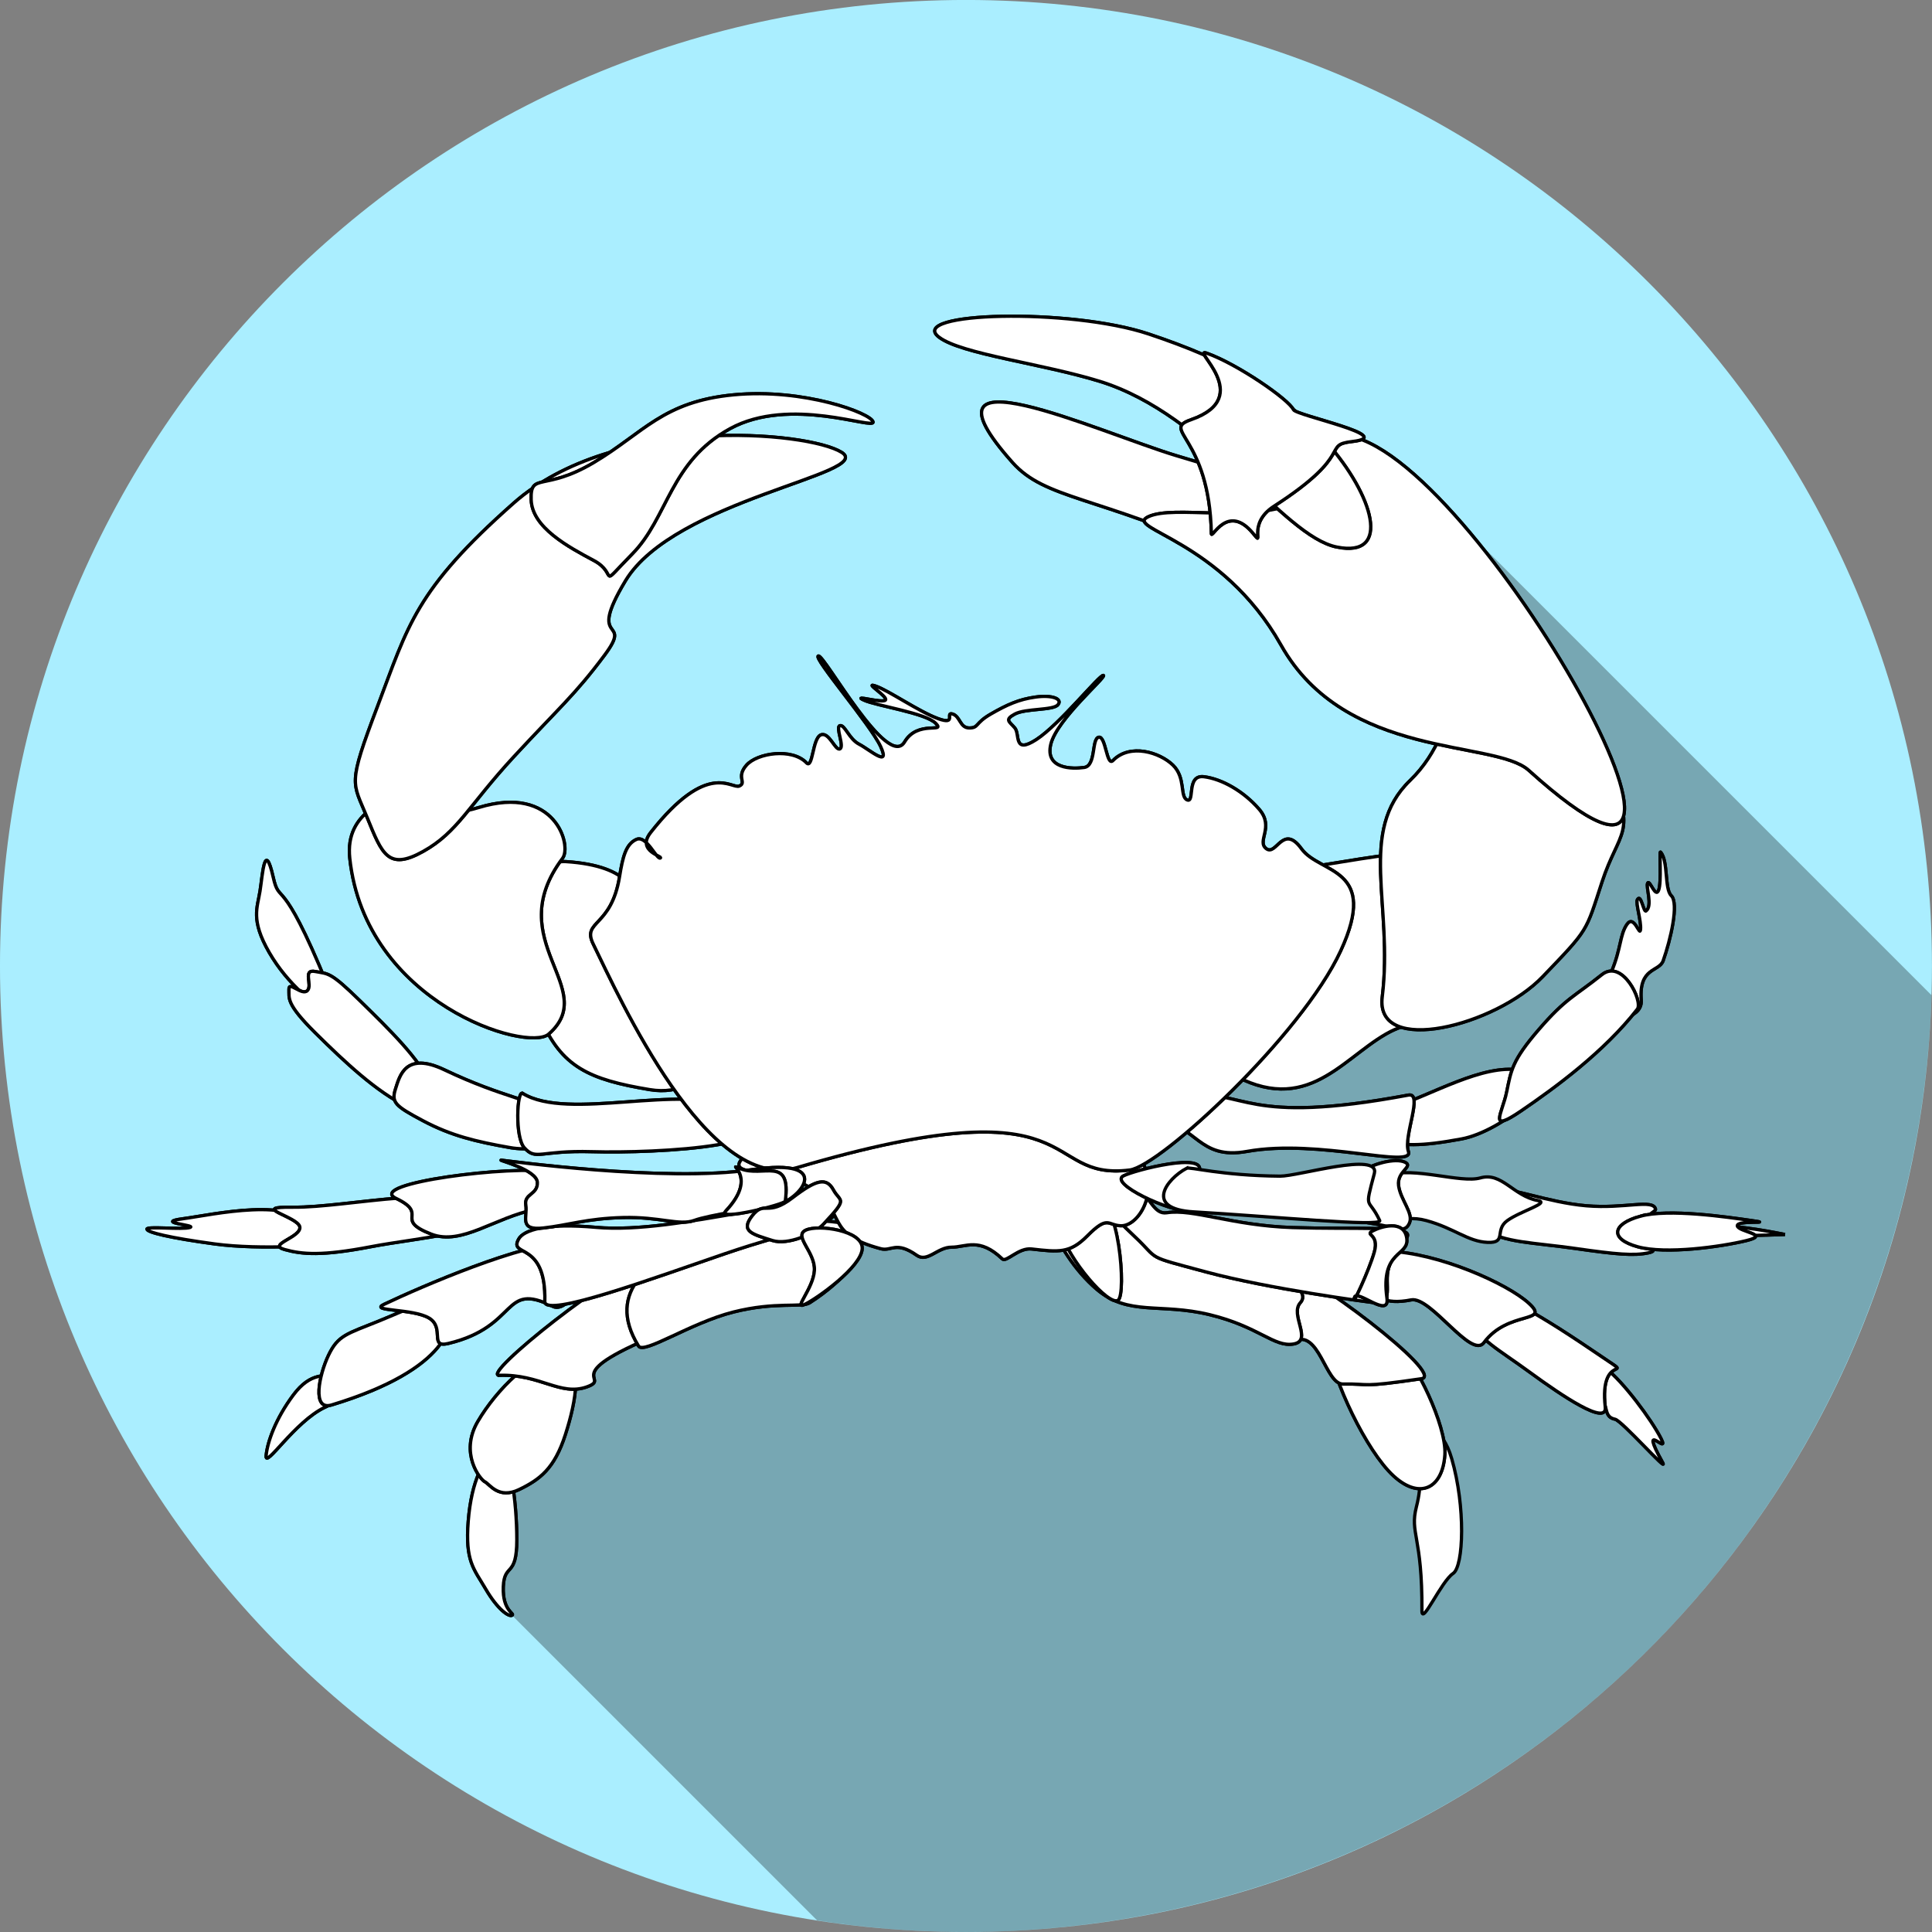 <?xml version="1.0" encoding="UTF-8"?>
<svg version="1.1" viewBox="0 0 1337.6 1337.6" xmlns="http://www.w3.org/2000/svg">
 <rect x="0" y="0" width="1337.6" height="1337.6" fill="#808080" stroke="none"/>
 <defs>
  <clipPath id="a">
   <path transform="translate(-251.42 2878.6)" d="m574.47 550.77a668.79 668.79 0 1 1 -1337.6 0 668.79 668.79 0 1 1 1337.6 0z" color="#000000" fill="#aef"/>
  </clipPath>
 </defs>
 <g transform="translate(531.64 185)">
  <g transform="translate(482.88 -2945.6)">
   <path transform="translate(-251.42 2878.6)" d="m574.47 550.77c0 369.36-299.43 668.79-668.79 668.79s-668.79-299.43-668.79-668.79 299.43-668.79 668.79-668.79 668.79 299.43 668.79 668.79z" color="#000000" fill="#aef"/>
   <path d="m-38.182 3088.7 454.55 454.55-70.909 534.55-659.67 146.95-363.95-363.95-5.524-115.93 123.98-114.34 163.35-47.269 280-141.82 138.57-79.602z" clip-path="url(#a)" color="#000000" opacity=".3"/>
   <g transform="matrix(3.292 0 0 3.292 -1320.8 2762.6)" color="#000000" fill="#fff" stroke="#000" stroke-width=".687">
    <g color="#000000" fill="#fff" stroke="#000" stroke-width=".687">
     <g color="#000000">
      <path d="m197.54 304.86c-2.718 0.812-5.355 5.964-6.025 14.442-0.669 8.48 1.172 9.983 3.682 14.283 2.51 4.301 4.853 5.884 5.524 5.52 0.669-0.365-2.049-0.894-1.841-6.007 0.208-5.111 2.845-1.783 2.845-9.898-9.9e-4 -8.117-1.464-19.152-4.185-18.34z" color="#000000" opacity=".975"/>
      <path d="m197.54 304.86c-2.718 0.812-5.355 5.964-6.025 14.442-0.669 8.48 1.172 9.983 3.682 14.283 2.51 4.301 4.853 5.884 5.524 5.52 0.669-0.365-2.049-0.894-1.841-6.007 0.208-5.111 2.845-1.783 2.845-9.898-9.9e-4 -8.117-1.464-19.152-4.185-18.34z" color="#000000"/>
     </g>
     <g color="#000000">
      <path d="m210.59 284.41c-5.314-0.69-13.181 7.303-17.071 13.959-3.892 6.652 0.501 12.171 1.506 12.656 1.004 0.487 2.845 3.732 7.197 1.625 4.352-2.11 7.406-4.384 9.708-11.524 2.3-7.141 3.973-16.026-1.34-16.716z" color="#000000" opacity=".963"/>
      <path d="m210.59 284.41c-5.314-0.69-13.181 7.303-17.071 13.959-3.892 6.652 0.501 12.171 1.506 12.656 1.004 0.487 2.845 3.732 7.197 1.625 4.352-2.11 7.406-4.384 9.708-11.524 2.3-7.141 3.973-16.026-1.34-16.716z" color="#000000"/>
     </g>
     <g color="#000000">
      <path d="m198.04 288.63c8.634-0.279 12.803 4.422 18.411 2.435 5.607-1.988-7.198-2.23 17.072-11.849 4.763-1.888 6.611-18.055-2.344-15.579-8.954 2.476-37.169 25.123-33.139 24.993z" color="#000000" opacity=".984"/>
      <path d="m198.04 288.63c8.634-0.279 12.803 4.422 18.411 2.435 5.607-1.988-7.198-2.23 17.072-11.849 4.763-1.888 6.611-18.055-2.344-15.579-8.954 2.476-37.169 25.123-33.139 24.993z" color="#000000"/>
     </g>
     <g color="#000000">
      <path d="m227.33 282.47c1.117 1.809 10.92-4.869 19.917-7.141 8.996-2.271 14.353-0.852 16.067-1.947 7.301-4.663 14.186-12.051 8.537-16.067-5.65-4.015-58.815 2.034-44.521 25.155z" color="#000000" opacity=".984"/>
      <path d="m227.33 282.47c1.117 1.809 10.92-4.869 19.917-7.141 8.996-2.271 14.353-0.852 16.067-1.947 7.301-4.663 14.186-12.051 8.537-16.067-5.65-4.015-58.815 2.034-44.521 25.155z" color="#000000"/>
     </g>
     <g color="#000000">
      <path d="m164.49 288.55c-2.962 0.258-6.064-0.732-9.768 4.243-3.704 4.973-5.447 9.866-5.713 12.738-0.264 2.87 5.955-7.14 12.354-10.175 5.315-2.521 2.669-0.955 5.207-5.214 2.539-4.257 0.882-1.847-2.08-1.592z" color="#000000" opacity=".992"/>
      <path d="m164.49 288.55c-2.962 0.258-6.064-0.732-9.768 4.243-3.704 4.973-5.447 9.866-5.713 12.738-0.264 2.87 5.955-7.14 12.354-10.175 5.315-2.521 2.669-0.955 5.207-5.214 2.539-4.257 0.882-1.847-2.08-1.592z" color="#000000"/>
     </g>
     <g color="#000000">
      <path d="m187.1 274.35c-1.851-3.025-7.67 0.154-14.387 2.874-6.717 2.717-8.569 2.975-10.579 7.18-2.009 4.206-3.549 11.73 0.635 10.464 24.912-7.54 26.182-17.492 24.331-20.518z" color="#000000" opacity=".984"/>
      <path d="m187.1 274.35c-1.851-3.025-7.67 0.154-14.387 2.874-6.717 2.717-8.569 2.975-10.579 7.18-2.009 4.206-3.549 11.73 0.635 10.464 24.912-7.54 26.182-17.492 24.331-20.518z" color="#000000"/>
     </g>
     <g color="#000000">
      <path d="m173.77 273.73c7.878-3.756 29.411-13.029 38.298-12.926 8.886 0.102 1.399 15.406-2.751 13.336-10.791-5.387-7.036 4.206-22.004 7.796-4.076 0.979-0.635-3.281-4.021-5.334-3.385-2.053-12.643-1.385-9.522-2.872z" color="#000000" opacity=".984"/>
      <path d="m173.77 273.73c7.878-3.756 29.411-13.029 38.298-12.926 8.886 0.102 1.399 15.406-2.751 13.336-10.791-5.387-7.036 4.206-22.004 7.796-4.076 0.979-0.635-3.281-4.021-5.334-3.385-2.053-12.643-1.385-9.522-2.872z" color="#000000"/>
     </g>
     <g color="#000000">
      <path d="m202.12 259.98c-2.173 3.899 5.849 0.196 5.501 13.131-0.098 3.562 23.01-4.973 37.874-10.053 14.864-5.078 24.649-6.465 22.64-9.028-3.868-4.931-32.205 5.078-49.723 3.49-10.551-0.957-15.234 0.562-16.292 2.46z" color="#000000" opacity=".984"/>
      <path d="m202.12 259.98c-2.173 3.899 5.849 0.196 5.501 13.131-0.098 3.562 23.01-4.973 37.874-10.053 14.864-5.078 24.649-6.465 22.64-9.028-3.868-4.931-32.205 5.078-49.723 3.49-10.551-0.957-15.234 0.562-16.292 2.46z" color="#000000"/>
     </g>
     <path d="m390.54 302.25c-1.953 3.507 2.858 4.356 0.386 14.024-1.445 5.659 1.254 6.08 1.156 21.885-0.02 3.199 4.024-6.146 6.559-7.855 2.228-1.502 2.636-14.056-0.291-24.128-2.035-7.009-5.857-7.433-7.81-3.926z" color="#000000"/>
     <g color="#000000">
      <path d="m372.31 280.93c0.062 6.203 6.881 21.403 12.729 27.773 5.86 6.383 11.357 4.28 11.864-3.367 0.412-6.231-6.654-20.198-8.68-20.759-2.023-0.56-15.92-4.527-15.913-3.647z" color="#000000" opacity=".967"/>
      <path d="m372.31 280.93c0.062 6.203 6.881 21.403 12.729 27.773 5.86 6.383 11.357 4.28 11.864-3.367 0.412-6.231-6.654-20.198-8.68-20.759-2.023-0.56-15.92-4.527-15.913-3.647z" color="#000000"/>
     </g>
     <g color="#000000">
      <path d="m361.31 264.94c7.161 1.894 35.855 23.647 30.668 24.407-13.307 1.953-10.337 1.023-16.493 1.12-3.72 0.062-4.99-11.782-10.414-8.978-3.966 2.054-10.92-18.443-3.761-16.549z" color="#000000" opacity=".967"/>
      <path d="m361.31 264.94c7.161 1.894 35.855 23.647 30.668 24.407-13.307 1.953-10.337 1.023-16.493 1.12-3.72 0.062-4.99-11.782-10.414-8.978-3.966 2.054-10.92-18.443-3.761-16.549z" color="#000000"/>
     </g>
     <g color="#000000">
      <path d="m327.75 253.43c1.056 0.445 44.296 13.896 38.768 19.919-2.316 2.526 2.678 7.997-1.445 8.697-4.121 0.701-7.234-3.646-17.648-6.171-10.412-2.528-17.07 0.349-23.724-5.331-9.416-8.039-13.528-22.234-13.018-27.215 0.5-4.978 0.473 3.112 17.067 10.101z" color="#000000" opacity=".979"/>
      <path d="m327.75 253.43c1.056 0.445 44.296 13.896 38.768 19.919-2.316 2.526 2.678 7.997-1.445 8.697-4.121 0.701-7.234-3.646-17.648-6.171-10.412-2.528-17.07 0.349-23.724-5.331-9.416-8.039-13.528-22.234-13.018-27.215 0.5-4.978 0.473 3.112 17.067 10.101z" color="#000000"/>
     </g>
     <g color="#000000">
      <path d="m315.96 258.03c1.854 6.469 10.236 15.995 12.186 14.832 1.95-1.162-0.056-22.984-4.391-19.483-4.087 3.297-9.257-0.445-7.795 4.651z" color="#000000" opacity=".942"/>
      <path d="m315.96 258.03c1.854 6.469 10.236 15.995 12.186 14.832 1.95-1.162-0.056-22.984-4.391-19.483-4.087 3.297-9.257-0.445-7.795 4.651z" color="#000000"/>
     </g>
     <g color="#000000">
      <path d="m158.72 257.78c-3.76-6.91-20.876-2.917-27.161-2.081-6.285 0.837 3.008 1.327 1.43 1.847-1.579 0.518-9.114-0.318-9.054 0.345 0.06 0.665 4.74 1.827 14.295 3.118 9.618 1.3 23.93 0.291 24.182-0.229 1.669-3.463-3.201-2.099-3.692-3z" color="#000000" opacity=".988"/>
      <path d="m158.72 257.78c-3.76-6.91-20.876-2.917-27.161-2.081-6.285 0.837 3.008 1.327 1.43 1.847-1.579 0.518-9.114-0.318-9.054 0.345 0.06 0.665 4.74 1.827 14.295 3.118 9.618 1.3 23.93 0.291 24.182-0.229 1.669-3.463-3.201-2.099-3.692-3z" color="#000000"/>
     </g>
     <g color="#000000">
      <path d="m154.67 253.28c-9.474-0.119 1.101 1.965 1.429 4.158 0.327 2.195-6.939 3.698-3.216 4.736s7.862 1.388 18.107-0.578c10.245-1.967 25.602-2.878 22.873-7.28-4.143-6.667-27.729-0.894-39.193-1.036z" color="#000000" opacity=".988"/>
      <path d="m154.67 253.28c-9.474-0.119 1.101 1.965 1.429 4.158 0.327 2.195-6.939 3.698-3.216 4.736s7.862 1.388 18.107-0.578c10.245-1.967 25.602-2.878 22.873-7.28-4.143-6.667-27.729-0.894-39.193-1.036z" color="#000000"/>
     </g>
     <g color="#000000">
      <path d="m176.35 251.43c-6.653-3.174 24.749-7.076 32.64-5.545 7.893 1.529 3.937 6.45-3.334 7.854-8.519 1.645-15.532 7.689-21.92 5.198-8.055-3.146-0.296-4.131-7.386-7.507z" color="#000000" opacity=".988"/>
      <path d="m176.35 251.43c-6.653-3.174 24.749-7.076 32.64-5.545 7.893 1.529 3.937 6.45-3.334 7.854-8.519 1.645-15.532 7.689-21.92 5.198-8.055-3.146-0.296-4.131-7.386-7.507z" color="#000000"/>
     </g>
     <g color="#000000">
      <path d="m430.82 287.24c3.59 2.745 9.494 10.672 11.525 14.657 2.032 3.986-4.958-4.489 0.378 5.13 1.243 2.243-8.605-8.871-10.012-9.157-3.318-0.676-0.142-4.488-5.667-4.768-2.15-0.108 0.185-8.611 3.776-5.862z" color="#000000" opacity=".979"/>
      <path d="m430.82 287.24c3.59 2.745 9.494 10.672 11.525 14.657 2.032 3.986-4.958-4.489 0.378 5.13 1.243 2.243-8.605-8.871-10.012-9.157-3.318-0.676-0.142-4.488-5.667-4.768-2.15-0.108 0.185-8.611 3.776-5.862z" color="#000000"/>
     </g>
     <g color="#000000">
      <path d="m411.93 273.5c6.376 3.436 11.338 6.733 18.703 11.727 6.228 4.219-1.274-1.421 0 10.076 0.453 4.069-9.113-2.379-15.87-7.325-6.756-4.947-11.007-7.007-11.715-10.627-0.709-3.621 2.299-7.397 8.882-3.851z" color="#000000" opacity=".979"/>
      <path d="m411.93 273.5c6.376 3.436 11.338 6.733 18.703 11.727 6.228 4.219-1.274-1.421 0 10.076 0.453 4.069-9.113-2.379-15.87-7.325-6.756-4.947-11.007-7.007-11.715-10.627-0.709-3.621 2.299-7.397 8.882-3.851z" color="#000000"/>
     </g>
     <g color="#000000">
      <path d="m414.57 273.5c4.672 4.284-4.407 1.396-9.448 8.245-2.641 3.592-11.173-9.794-15.305-8.978-5.697 1.126-7.794-0.733-9.448-3.481-1.65-2.747-4.812-7.079 4.347-6.779 10.957 0.366 25.391 6.902 29.854 10.993z" color="#000000" opacity=".979"/>
      <path d="m414.57 273.5c4.672 4.284-4.407 1.396-9.448 8.245-2.641 3.592-11.173-9.794-15.305-8.978-5.697 1.126-7.794-0.733-9.448-3.481-1.65-2.747-4.812-7.079 4.347-6.779 10.957 0.366 25.391 6.902 29.854 10.993z" color="#000000"/>
     </g>
     <g color="#000000">
      <path d="m325.01 249.5c0.141-2.473 4.297-1.74 7.18 0 2.881 1.741 3.54 5.373 6.232 4.948 5.521-0.869 13.746 2.7 26.453 3.115 12.66 0.412 23.796-0.395 24.186 1.464 0.232 1.102-2.88 3.302-3.967 6.962-1.085 3.665 1.393 7.861-3.4 7.326-0.79-0.088-21.685-2.841-34.956-6.412-13.272-3.574-9.541-2.292-15.113-7.512-5.577-5.217-6.757-7.416-6.615-9.891z" color="#000000" opacity=".988"/>
      <path d="m325.01 249.5c0.141-2.473 4.297-1.74 7.18 0 2.881 1.741 3.54 5.373 6.232 4.948 5.521-0.869 13.746 2.7 26.453 3.115 12.66 0.412 23.796-0.395 24.186 1.464 0.232 1.102-2.88 3.302-3.967 6.962-1.085 3.665 1.393 7.861-3.4 7.326-0.79-0.088-21.685-2.841-34.956-6.412-13.272-3.574-9.541-2.292-15.113-7.512-5.577-5.217-6.757-7.416-6.615-9.891z" color="#000000"/>
     </g>
     <g color="#000000">
      <path d="m454.82 257.56c2.267-0.914 13.607 1.464 13.607 1.464l-12.66 0.368-0.947-1.832z" color="#000000" opacity=".918"/>
      <path d="m454.82 257.56c2.267-0.914 13.607 1.464 13.607 1.464l-12.66 0.368-0.947-1.832z" color="#000000"/>
     </g>
     <g color="#000000">
      <path d="m409.47 250.05c0.467-1.237 9.068 2.245 17.195 2.934 8.125 0.687 14.099-1.52 14.548 0.731 0.101 0.501-2.577 1.28-2.834 3.848-0.379 3.803 4.396 4.672 1.321 5.314-3.068 0.641-6.709 0.32-15.305-0.914-8.597-1.237-15.354-1.237-19.086-4.033-3.725-2.795 2.272-2.886 4.161-7.88z" color="#000000" opacity=".963"/>
      <path d="m409.47 250.05c0.467-1.237 9.068 2.245 17.195 2.934 8.125 0.687 14.099-1.52 14.548 0.731 0.101 0.501-2.577 1.28-2.834 3.848-0.379 3.803 4.396 4.672 1.321 5.314-3.068 0.641-6.709 0.32-15.305-0.914-8.597-1.237-15.354-1.237-19.086-4.033-3.725-2.795 2.272-2.886 4.161-7.88z" color="#000000"/>
     </g>
     <path d="m384.91 246.57c5.384-1.879 15.309 1.726 19.46 0.549 4.54-1.29 6.898 3.798 12.094 4.764 2.664 0.493-3.636 2.197-6.425 4.213-2.787 2.016 0 4.764-4.158 4.581-4.158-0.184-6.991-2.979-12.847-4.581-5.859-1.604-7.698 2.107-9.637-0.367-1.935-2.473-3.872-7.282 1.513-9.159z" color="#000000"/>
     <g color="#000000">
      <path d="m378.48 246.38c3.165-2.382 8.077-3.481 10.014-2.566 1.935 0.913-1.75 1.879-1.324 4.945 0.426 3.069 3.214 5.82 2.269 7.882-0.944 2.059-2.457 1.053-6.046 0.366-3.592-0.687-6.566-0.687-7.56-3.665-0.991-2.977-0.518-4.581 2.647-6.962z" color="#000000" opacity=".955"/>
      <path d="m378.48 246.38c3.165-2.382 8.077-3.481 10.014-2.566 1.935 0.913-1.75 1.879-1.324 4.945 0.426 3.069 3.214 5.82 2.269 7.882-0.944 2.059-2.457 1.053-6.046 0.366-3.592-0.687-6.566-0.687-7.56-3.665-0.991-2.977-0.518-4.581 2.647-6.962z" color="#000000"/>
     </g>
     <g color="#000000">
      <path d="m251.47 241.05c9.196-6.829 27.978-16.41 48.519-15.556 20.543 0.853 29.315 9.246 33.65 18.968 2.763 6.199-1.258 12.837-4.896 12.718-2.768-0.089-2.627-2.322-7.068 2.155-3.625 3.655-5.961 3.39-11.674 2.728-2.778-0.322-5.335 2.885-6.167 2.087-4.829-4.634-7.683-2.457-10.67-2.463-2.989-8e-3 -5.068 3.285-7.309 1.709-4.415-3.105-5.32-0.784-7.583-1.39-6-1.604-7.732-3.423-8.904-5.498-1.172-2.076-1.785-4.414-5.551-7.071-7.535-5.312-21.541-1.56-12.347-8.387z" color="#000000" opacity=".988"/>
      <path d="m251.47 241.05c9.196-6.829 27.978-16.41 48.519-15.556 20.543 0.853 29.315 9.246 33.65 18.968 2.763 6.199-1.258 12.837-4.896 12.718-2.768-0.089-2.627-2.322-7.068 2.155-3.625 3.655-5.961 3.39-11.674 2.728-2.778-0.322-5.335 2.885-6.167 2.087-4.829-4.634-7.683-2.457-10.67-2.463-2.989-8e-3 -5.068 3.285-7.309 1.709-4.415-3.105-5.32-0.784-7.583-1.39-6-1.604-7.732-3.423-8.904-5.498-1.172-2.076-1.785-4.414-5.551-7.071-7.535-5.312-21.541-1.56-12.347-8.387z" color="#000000"/>
     </g>
     <g color="#000000">
      <path d="m161.83 206.4c-9.822-23.944-9.932-16.321-11.343-22.535-1.799-7.915-2.213-0.538-2.766 2.949-0.553 3.488-2.006 6.037 1.936 12.879 3.943 6.84 9.752 11.2 13.004 13.146 3.249 1.945 2.059 0.61-0.831-6.439z" color="#000000" opacity=".992"/>
      <path d="m161.83 206.4c-9.822-23.944-9.932-16.321-11.343-22.535-1.799-7.915-2.213-0.538-2.766 2.949-0.553 3.488-2.006 6.037 1.936 12.879 3.943 6.84 9.752 11.2 13.004 13.146 3.249 1.945 2.059 0.61-0.831-6.439z" color="#000000"/>
     </g>
     <g color="#000000">
      <path d="m183.69 227.59c-2.491-5.565-8.646-11.536-14.94-17.707-6.294-6.17-6.64-5.633-9.408-6.17-2.767-0.538-0.485 2.883-1.661 4.024-1.176 1.142-3.943-2.145-3.874-0.267 0.069 1.879-0.692 2.95 5.533 9.121 6.225 6.17 12.936 12.476 19.367 15.559 6.436 3.088 7.473 1.008 4.983-4.56z" color="#000000" opacity=".984"/>
      <path d="m183.69 227.59c-2.491-5.565-8.646-11.536-14.94-17.707-6.294-6.17-6.64-5.633-9.408-6.17-2.767-0.538-0.485 2.883-1.661 4.024-1.176 1.142-3.943-2.145-3.874-0.267 0.069 1.879-0.692 2.95 5.533 9.121 6.225 6.17 12.936 12.476 19.367 15.559 6.436 3.088 7.473 1.008 4.983-4.56z" color="#000000"/>
     </g>
     <g color="#000000">
      <path d="m200.29 240.74c-7.193-1.278-12.312-2.482-18.259-5.634-5.947-3.153-6.708-3.89-5.81-6.708 0.898-2.82 2.145-7.865 10.237-4.025 13.004 6.169 17.776 5.832 24.071 9.924 6.291 4.094-3.046 7.716-10.239 6.443z" color="#000000" opacity=".971"/>
      <path d="m200.29 240.74c-7.193-1.278-12.312-2.482-18.259-5.634-5.947-3.153-6.708-3.89-5.81-6.708 0.898-2.82 2.145-7.865 10.237-4.025 13.004 6.169 17.776 5.832 24.071 9.924 6.291 4.094-3.046 7.716-10.239 6.443z" color="#000000"/>
     </g>
     <g color="#000000">
      <path d="m202.94 229.34c9.608 5.942 33.378-2.185 44.723 3.154 16.797 7.909-16.829 9.492-30.134 9.107-11.047-0.317-11.706 1.921-14.195-0.802-2.056-2.246-1.545-12.171-0.394-11.459z" color="#000000" opacity=".984"/>
      <path d="m202.94 229.34c9.608 5.942 33.378-2.185 44.723 3.154 16.797 7.909-16.829 9.492-30.134 9.107-11.047-0.317-11.706 1.921-14.195-0.802-2.056-2.246-1.545-12.171-0.394-11.459z" color="#000000"/>
     </g>
     <g color="#000000">
      <path d="m431.96 203.73c2.035-4.848 1.722-7.709 3.248-9.931 1.526-2.217 2.689 2.779 2.857 1.053 0.173-1.727-1.058-5.527-0.675-6.236 0.758-1.423 1.294 2.749 1.823 2.362 1.464-1.074-0.076-5.037 0.344-5.859 0.427-0.822 1.626 3.238 2.304 1.512 0.679-1.725 0.083-8.382 0.408-8.021 1.655 1.835 0.78 7.715 2.242 9.142 1.657 1.611-0.138 9.276-1.696 13.678-0.854 2.404-5.148 1.312-4.615 8.292 0.344 4.483-7.933 4.617-9.631 3.221-1.695-1.403 1.357-4.362 3.391-9.213z" color="#000000" opacity=".967"/>
      <path d="m431.96 203.73c2.035-4.848 1.722-7.709 3.248-9.931 1.526-2.217 2.689 2.779 2.857 1.053 0.173-1.727-1.058-5.527-0.675-6.236 0.758-1.423 1.294 2.749 1.823 2.362 1.464-1.074-0.076-5.037 0.344-5.859 0.427-0.822 1.626 3.238 2.304 1.512 0.679-1.725 0.083-8.382 0.408-8.021 1.655 1.835 0.78 7.715 2.242 9.142 1.657 1.611-0.138 9.276-1.696 13.678-0.854 2.404-5.148 1.312-4.615 8.292 0.344 4.483-7.933 4.617-9.631 3.221-1.695-1.403 1.357-4.362 3.391-9.213z" color="#000000"/>
     </g>
     <g color="#000000">
      <path d="m385.84 232.34c8.395-2.712 19.023-9.198 26.793-7.893 10.259 1.727-3.813 12.909-12.209 14.468-8.394 1.562-12.97 1.644-16.614 0-3.651-1.642-5.721-4.069 2.03-6.575z" color="#000000" opacity=".988"/>
      <path d="m385.84 232.34c8.395-2.712 19.023-9.198 26.793-7.893 10.259 1.727-3.813 12.909-12.209 14.468-8.394 1.562-12.97 1.644-16.614 0-3.651-1.642-5.721-4.069 2.03-6.575z" color="#000000"/>
     </g>
     <g color="#000000">
      <path d="m342.09 229.7c13.312-1.234 12.213 6.533 47.14 1e-3 3.203-0.599-1.103 8.716 0 11.838 1.339 3.793-18.822-2.712-33.915 0-10.293 1.848-10.427-5.508-19.33-6.906-5.327-0.835-7.206-3.7 6.105-4.933z" color="#000000" opacity=".988"/>
      <path d="m342.09 229.7c13.312-1.234 12.213 6.533 47.14 1e-3 3.203-0.599-1.103 8.716 0 11.838 1.339 3.793-18.822-2.712-33.915 0-10.293 1.848-10.427-5.508-19.33-6.906-5.327-0.835-7.206-3.7 6.105-4.933z" color="#000000"/>
     </g>
     <g color="#000000">
      <path d="m364.67 103.06c-6.187-2.551-7.7-2.845-24.205-7.824-16.506-4.98-56.649-23.497-34.477 1.421 6.895 7.753 17.604 6.937 44.745 19.208 13.38 6.047 21.275-9.781 13.937-12.805z" color="#000000" opacity=".988"/>
      <path d="m364.67 103.06c-6.187-2.551-7.7-2.845-24.205-7.824-16.506-4.98-56.649-23.497-34.477 1.421 6.895 7.753 17.604 6.937 44.745 19.208 13.38 6.047 21.275-9.781 13.937-12.805z" color="#000000"/>
     </g>
     <g color="#000000">
      <path d="m228.23 186.29c-10.814 18.32 11.688-3.864-16.139-5.69-10.358-0.68-9.736 22.891-5.335 33.03 4.402 10.134 10.104 12.787 22.94 14.919 12.838 2.136 17.056-12.204 21.273-20.918 4.219-8.716-13.146-37.594-22.739-21.341z" color="#000000" opacity=".967"/>
      <path d="m228.23 186.29c-10.814 18.32 11.688-3.864-16.139-5.69-10.358-0.68-9.736 22.891-5.335 33.03 4.402 10.134 10.104 12.787 22.94 14.919 12.838 2.136 17.056-12.204 21.273-20.918 4.219-8.716-13.146-37.594-22.739-21.341z" color="#000000"/>
     </g>
     <g color="#000000">
      <path d="m211.35 179.89c1.988-2.642-1.554-15.568-17.606-10.671-13.953 4.256-8.986-6.757-13.939-4.27-4.951 2.492-14.28 4.978-13.204 14.941 3.301 30.585 37.375 40.862 41.812 36.987 11.006-9.603-10.217-19.527 2.937-36.987z" color="#000000" opacity=".996"/>
      <path d="m211.35 179.89c1.988-2.642-1.554-15.568-17.606-10.671-13.953 4.256-8.986-6.757-13.939-4.27-4.951 2.492-14.28 4.978-13.204 14.941 3.301 30.585 37.375 40.862 41.812 36.987 11.006-9.603-10.217-19.527 2.937-36.987z" color="#000000"/>
     </g>
     <g color="#000000">
      <path d="m170.27 171.35c-3.119-7.647-4.218-6.579 2.2-23.474 6.419-16.895 7.887-24.364 28.61-42.681 21.169-18.711 61.805-15.116 68.957-10.67 7.152 4.444-35.212 9.958-45.481 27.03-8.379 13.931 1.835 7.292-4.402 15.65-6.234 8.357-9.536 11.024-19.073 21.341-9.537 10.313-11.736 15.825-19.073 19.916s-8.619 0.534-11.738-7.112z" color="#000000" opacity=".996"/>
      <path d="m170.27 171.35c-3.119-7.647-4.218-6.579 2.2-23.474 6.419-16.895 7.887-24.364 28.61-42.681 21.169-18.711 61.805-15.116 68.957-10.67 7.152 4.444-35.212 9.958-45.481 27.03-8.379 13.931 1.835 7.292-4.402 15.65-6.234 8.357-9.536 11.024-19.073 21.341-9.537 10.313-11.736 15.825-19.073 19.916s-8.619 0.534-11.738-7.112z" color="#000000"/>
     </g>
     <g color="#000000">
      <path d="m204.75 104.48c0.183 5.868 7.885 9.959 13.204 12.802 5.319 2.847 0.55 6.225 8.07-1.42 7.521-7.648 7.886-19.384 20.541-26.32 12.654-6.936 30.443 0.355 30.077-1.422-0.367-1.778-14.488-7.113-29.343-5.69-14.854 1.422-18.89 8.001-29.342 14.225-10.454 6.224-13.389 1.955-13.207 7.825z" color="#000000" opacity=".979"/>
      <path d="m204.75 104.48c0.183 5.868 7.885 9.959 13.204 12.802 5.319 2.847 0.55 6.225 8.07-1.42 7.521-7.648 7.886-19.384 20.541-26.32 12.654-6.936 30.443 0.355 30.077-1.422-0.367-1.778-14.488-7.113-29.343-5.69-14.854 1.422-18.89 8.001-29.342 14.225-10.454 6.224-13.389 1.955-13.207 7.825z" color="#000000"/>
     </g>
     <g color="#000000">
      <path d="m347.06 206.2c2.382-10.313-3.942-22.422 12.473-23.472 16.688-1.068 37.227-8.358 48.415-0.71 11.188 7.647 4.403 19.028-1.466 27.741-5.869 8.715-12.056 1.37-22.01 7.116-9.801 5.658-17.47 18.188-34.475 7.114-6.139-4-5.319-7.472-2.937-17.789z" color="#000000" opacity=".992"/>
      <path d="m347.06 206.2c2.382-10.313-3.942-22.422 12.473-23.472 16.688-1.068 37.227-8.358 48.415-0.71 11.188 7.647 4.403 19.028-1.466 27.741-5.869 8.715-12.056 1.37-22.01 7.116-9.801 5.658-17.47 18.188-34.475 7.114-6.139-4-5.319-7.472-2.937-17.789z" color="#000000"/>
     </g>
     <g color="#000000">
      <path d="m383.74 209.05c2.385-19.383-5.254-34.783 5.868-45.525 12.039-11.631 7.885-29.52 17.604-28.453 9.718 1.067 18.158 14.582 24.207 27.031 6.052 12.447 2.017 12.093-1.466 22.761-3.486 10.67-2.75 9.78-12.475 19.919-9.867 10.294-35.287 16.875-33.738 4.267z" color="#000000" opacity=".971"/>
      <path d="m383.74 209.05c2.385-19.383-5.254-34.783 5.868-45.525 12.039-11.631 7.885-29.52 17.604-28.453 9.718 1.067 18.158 14.582 24.207 27.031 6.052 12.447 2.017 12.093-1.466 22.761-3.486 10.67-2.75 9.78-12.475 19.919-9.867 10.294-35.287 16.875-33.738 4.267z" color="#000000"/>
     </g>
     <g color="#000000">
      <path d="m414.55 161.39c-7.203-6.503-38.479-2.15-52.083-26.32-12.556-22.302-33.376-24.54-27.876-27.03 5.503-2.492 20.541 1.422 30.812-2.846 10.271-4.27-2.685-15.166 10.271-14.226 26.957 1.957 91.695 118.08 38.876 70.422z" color="#000000" opacity=".988"/>
      <path d="m414.55 161.39c-7.203-6.503-38.479-2.15-52.083-26.32-12.556-22.302-33.376-24.54-27.876-27.03 5.503-2.492 20.541 1.422 30.812-2.846 10.271-4.27-2.685-15.166 10.271-14.226 26.957 1.957 91.695 118.08 38.876 70.422z" color="#000000"/>
     </g>
     <g color="#000000">
      <path d="m290.58 70.341c4.716 3.52 21.64 5.512 33.745 9.247 22.902 7.067 38.328 32.544 49.881 34.856 11.556 2.312 7.704-10.849-2.199-22.052-9.91-11.202-20.91-17.249-37.42-22.761-16.5-5.512-51.16-4.625-44.01 0.71z" color="#000000" opacity=".975"/>
      <path d="m290.58 70.341c4.716 3.52 21.64 5.512 33.745 9.247 22.902 7.067 38.328 32.544 49.881 34.856 11.556 2.312 7.704-10.849-2.199-22.052-9.91-11.202-20.91-17.249-37.42-22.761-16.5-5.512-51.16-4.625-44.01 0.71z" color="#000000"/>
     </g>
     <g color="#000000">
      <path d="m343.57 87.645c-6.561 2.288 3.817 3.339 4.23 23.953 0.028 1.401 3.358-6.638 8.803 0 2.567 3.129-1.56-1.928 4.38-5.759 17.198-11.087 9.95-12.851 16.462-13.593 9.595-1.093-11.813-5.46-12.384-6.688-1.01-2.164-11.731-9.561-18.197-11.874-3.799-1.363 10.445 9.172-3.294 13.961z" color="#000000" opacity=".984"/>
      <path d="m343.57 87.645c-6.561 2.288 3.817 3.339 4.23 23.953 0.028 1.401 3.358-6.638 8.803 0 2.567 3.129-1.56-1.928 4.38-5.759 17.198-11.087 9.95-12.851 16.462-13.593 9.595-1.093-11.813-5.46-12.384-6.688-1.01-2.164-11.731-9.561-18.197-11.874-3.799-1.363 10.445 9.172-3.294 13.961z" color="#000000"/>
     </g>
     <g color="#000000">
      <path d="m217.8 197.92c5.468 11.172 24.056 52.577 42.831 47.035 61.787-18.235 50.799 2.878 69.985 0.501 6.413-0.795 36.174-28.361 44.363-46.068 8.183-17.709-4.321-16.101-8.227-21.476-3.903-5.375-5.253 1.567-7.392-0.02-2.142-1.587 1.764-4.519-1.514-8.303-3.272-3.787-7.811-6.35-11.585-6.838-3.78-0.489-1.89 5.498-3.527 4.886-1.637-0.612-0.251-4.643-3.022-7.328-2.769-2.687-9.011-4.641-12.594-0.976-1.37 1.4-1.513-5.251-3.022-4.886-1.513 0.365-0.505 5.984-3.021 6.349-2.521 0.366-8.312 0.366-7.052-4.886 1.258-5.252 11.825-14.231 11.072-14.476-0.757-0.244-9.187 10.324-14.099 13.5-4.91 3.174-3.401-1.101-4.534-2.443-1.134-1.344-2.266-1.71 0-2.932 2.267-1.22 8.059-0.732 9.068-1.954 1.006-1.221-1.173-2.104-4.698-1.615-3.525 0.487-6.006 1.615-9.408 3.569-3.398 1.955-2.518 2.932-4.532 2.932-2.015 0-1.889-2.442-3.526-2.932-1.638-0.488 1.006 2.442-3.022 0.978-4.03-1.465-10.327-5.861-13.099-6.838-2.771-0.977 2.646 2.198 2.016 2.932-0.629 0.733-7.179-1.221-4.534 0s12.972 2.687 15.113 4.885c2.141 2.197-3.769-0.771-6.549 3.909-3.58 6.025-16.876-18.317-18.137-18.074-1.258 0.243 10.958 14.411 13.099 19.051 2.141 4.641-2.394 0.611-4.535-0.488-2.14-1.099-3.022-4.154-4.03-3.909-1.006 0.245 1.008 4.397 0 4.886-1.006 0.489-2.266-3.665-4.03-2.931-1.762 0.732-1.649 7.296-3.022 5.862-3.033-3.167-10.327-2.076-12.595 0.489-2.266 2.563 0.126 3.663-1.511 4.395-1.637 0.733-6.585-5.562-18.641 9.771-3.134 3.987 2.771 5.007 2.016 5.374-0.756 0.366-2.896-4.886-5.038-3.91-2.142 0.977-2.833 3.505-3.526 7.816-1.723 10.726-7.954 9.235-5.541 14.163z" color="#000000" opacity=".984"/>
      <path d="m217.8 197.92c5.468 11.172 24.056 52.577 42.831 47.035 61.787-18.235 50.799 2.878 69.985 0.501 6.413-0.795 36.174-28.361 44.363-46.068 8.183-17.709-4.321-16.101-8.227-21.476-3.903-5.375-5.253 1.567-7.392-0.02-2.142-1.587 1.764-4.519-1.514-8.303-3.272-3.787-7.811-6.35-11.585-6.838-3.78-0.489-1.89 5.498-3.527 4.886-1.637-0.612-0.251-4.643-3.022-7.328-2.769-2.687-9.011-4.641-12.594-0.976-1.37 1.4-1.513-5.251-3.022-4.886-1.513 0.365-0.505 5.984-3.021 6.349-2.521 0.366-8.312 0.366-7.052-4.886 1.258-5.252 11.825-14.231 11.072-14.476-0.757-0.244-9.187 10.324-14.099 13.5-4.91 3.174-3.401-1.101-4.534-2.443-1.134-1.344-2.266-1.71 0-2.932 2.267-1.22 8.059-0.732 9.068-1.954 1.006-1.221-1.173-2.104-4.698-1.615-3.525 0.487-6.006 1.615-9.408 3.569-3.398 1.955-2.518 2.932-4.532 2.932-2.015 0-1.889-2.442-3.526-2.932-1.638-0.488 1.006 2.442-3.022 0.978-4.03-1.465-10.327-5.861-13.099-6.838-2.771-0.977 2.646 2.198 2.016 2.932-0.629 0.733-7.179-1.221-4.534 0s12.972 2.687 15.113 4.885c2.141 2.197-3.769-0.771-6.549 3.909-3.58 6.025-16.876-18.317-18.137-18.074-1.258 0.243 10.958 14.411 13.099 19.051 2.141 4.641-2.394 0.611-4.535-0.488-2.14-1.099-3.022-4.154-4.03-3.909-1.006 0.245 1.008 4.397 0 4.886-1.006 0.489-2.266-3.665-4.03-2.931-1.762 0.732-1.649 7.296-3.022 5.862-3.033-3.167-10.327-2.076-12.595 0.489-2.266 2.563 0.126 3.663-1.511 4.395-1.637 0.733-6.585-5.562-18.641 9.771-3.134 3.987 2.771 5.007 2.016 5.374-0.756 0.366-2.896-4.886-5.038-3.91-2.142 0.977-2.833 3.505-3.526 7.816-1.723 10.726-7.954 9.235-5.541 14.163z" color="#000000"/>
     </g>
     <g color="#000000">
      <path d="m409.91 229.05c0.934-4.523 1.104-6.578 6.784-13.155 5.682-6.578 7.461-6.906 13.227-11.509 4.317-3.449 8.705 5.634 7.462 7.237-6.986 8.97-17.298 16.523-24.419 21.375-7.121 4.848-3.988 0.575-3.054-3.948z" color="#000000" opacity=".992"/>
      <path d="m409.91 229.05c0.934-4.523 1.104-6.578 6.784-13.155 5.682-6.578 7.461-6.906 13.227-11.509 4.317-3.449 8.705 5.634 7.462 7.237-6.986 8.97-17.298 16.523-24.419 21.375-7.121 4.848-3.988 0.575-3.054-3.948z" color="#000000"/>
     </g>
     <path d="m332.26 244z" color="#000000"/>
     <path d="m344.44 244.72 2.952 9.662" color="#000000"/>
     <g color="#000000">
      <path d="m329.3 246.7c2.235-1.18 17.702-5.174 15.896-0.864-1.479 3.523 5.089 8.338-1.503 8.379-4.853 0.028-17.39-5.932-14.393-7.515z" color="#000000" opacity=".979"/>
      <path d="m329.3 246.7c2.235-1.18 17.702-5.174 15.896-0.864-1.479 3.523 5.089 8.338-1.503 8.379-4.853 0.028-17.39-5.932-14.393-7.515z" color="#000000"/>
     </g>
     <path d="m342.58 245.1c0.721-0.381 7.132 1.532 19.651 1.649 3.834 0.036 21.09-5.246 19.841-0.549-2.168 8.135-1.263 4.727 1.134 9.894 0.637 1.376-23.242-0.916-39.111-1.832-10.525-0.606-5.71-6.932-1.515-9.162z" color="#000000"/>
     <g color="#000000">
      <path d="m438 255.18c5.95-1.647 18.328 0.182 23.428 0.915 5.103 0.733-3.166-0.183-3.021 1.099 0.143 1.282 7.181 1.833 1.89 3.114-5.294 1.282-16.959 2.933-22.862 1.282-5.909-1.646-5.388-4.761 0.565-6.41z" color="#000000" opacity=".984"/>
      <path d="m438 255.18c5.95-1.647 18.328 0.182 23.428 0.915 5.103 0.733-3.166-0.183-3.021 1.099 0.143 1.282 7.181 1.833 1.89 3.114-5.294 1.282-16.959 2.933-22.862 1.282-5.909-1.646-5.388-4.761 0.565-6.41z" color="#000000"/>
     </g>
     <g color="#000000">
      <path d="m381.7 258.29c-1.701 0.916 1.463 0.507 0.379 4.4-1.088 3.895-4.936 12.123-4.159 9.524 0.521-1.727 7.414 4.585 6.801 0.185-1.428-10.28 4.77-8.704 4.158-12.645-0.612-3.936-5.479-2.379-7.179-1.464z" color="#000000" opacity=".992"/>
      <path d="m381.7 258.29c-1.701 0.916 1.463 0.507 0.379 4.4-1.088 3.895-4.936 12.123-4.159 9.524 0.521-1.727 7.414 4.585 6.801 0.185-1.428-10.28 4.77-8.704 4.158-12.645-0.612-3.936-5.479-2.379-7.179-1.464z" color="#000000"/>
     </g>
     <g color="#000000">
      <path d="m251.06 245.4c-18.03 2.708-51.733-1.937-52.604-2.01-0.754-0.061 7.499 2.014 7.601 4.667 0.102 2.652-2.835 2.329-2.43 4.781 0.405 2.454-1.573 5.396 3.693 4.807 5.266-0.588 9.077-1.999 16.773-2.195 7.694-0.197 11.819 1.759 14.962 0.6 3.104-1.144 12.467-2.494 17.225-3.279 4.641-0.769 12.929-10.081-5.22-7.371z" color="#000000" opacity=".979"/>
      <path d="m251.06 245.4c-18.03 2.708-51.733-1.937-52.604-2.01-0.754-0.061 7.499 2.014 7.601 4.667 0.102 2.652-2.835 2.329-2.43 4.781 0.405 2.454-1.573 5.396 3.693 4.807 5.266-0.588 9.077-1.999 16.773-2.195 7.694-0.197 11.819 1.759 14.962 0.6 3.104-1.144 12.467-2.494 17.225-3.279 4.641-0.769 12.929-10.081-5.22-7.371z" color="#000000"/>
     </g>
     <g color="#000000">
      <path d="m245.68 254.08c-2.103 2.223 12.418-1.4 12.508-2.079 1.263-9.661-4.647-4.882-9.411-6.815-3.672-1.491 4.218 1.161-3.097 8.894z" color="#000000" opacity=".971"/>
      <path d="m245.68 254.08c-2.103 2.223 12.418-1.4 12.508-2.079 1.263-9.661-4.647-4.882-9.411-6.815-3.672-1.491 4.218 1.161-3.097 8.894z" color="#000000"/>
     </g>
     <g color="#000000">
      <path d="m251.26 255.06c-2.593 3.303-0.038 3.865 4.239 5.223 3.18 1.012 8.745-1.344 10.704-3.438 5.332-5.704 3.557-4.525 2.098-7.2-1.458-2.674-3.566-2.198-8.567 1.644-5.384 4.136-5.879 0.472-8.474 3.771z" color="#000000" opacity=".984"/>
      <path d="m251.26 255.06c-2.593 3.303-0.038 3.865 4.239 5.223 3.18 1.012 8.745-1.344 10.704-3.438 5.332-5.704 3.557-4.525 2.098-7.2-1.458-2.674-3.566-2.198-8.567 1.644-5.384 4.136-5.879 0.472-8.474 3.771z" color="#000000"/>
     </g>
     <g color="#000000">
      <path d="m262.48 258.12c-2.594 1.259 2.049 4.586 1.841 8.44-0.208 3.854-4.602 8.398-2.008 7.141s11.842-7.831 12.05-11.686c0.208-3.853-9.29-5.152-11.883-3.895z" color="#000000" opacity=".959"/>
      <path d="m262.48 258.12c-2.594 1.259 2.049 4.586 1.841 8.44-0.208 3.854-4.602 8.398-2.008 7.141s11.842-7.831 12.05-11.686c0.208-3.853-9.29-5.152-11.883-3.895z" color="#000000"/>
     </g>
    </g>
   </g>
  </g>
 </g>
</svg>
